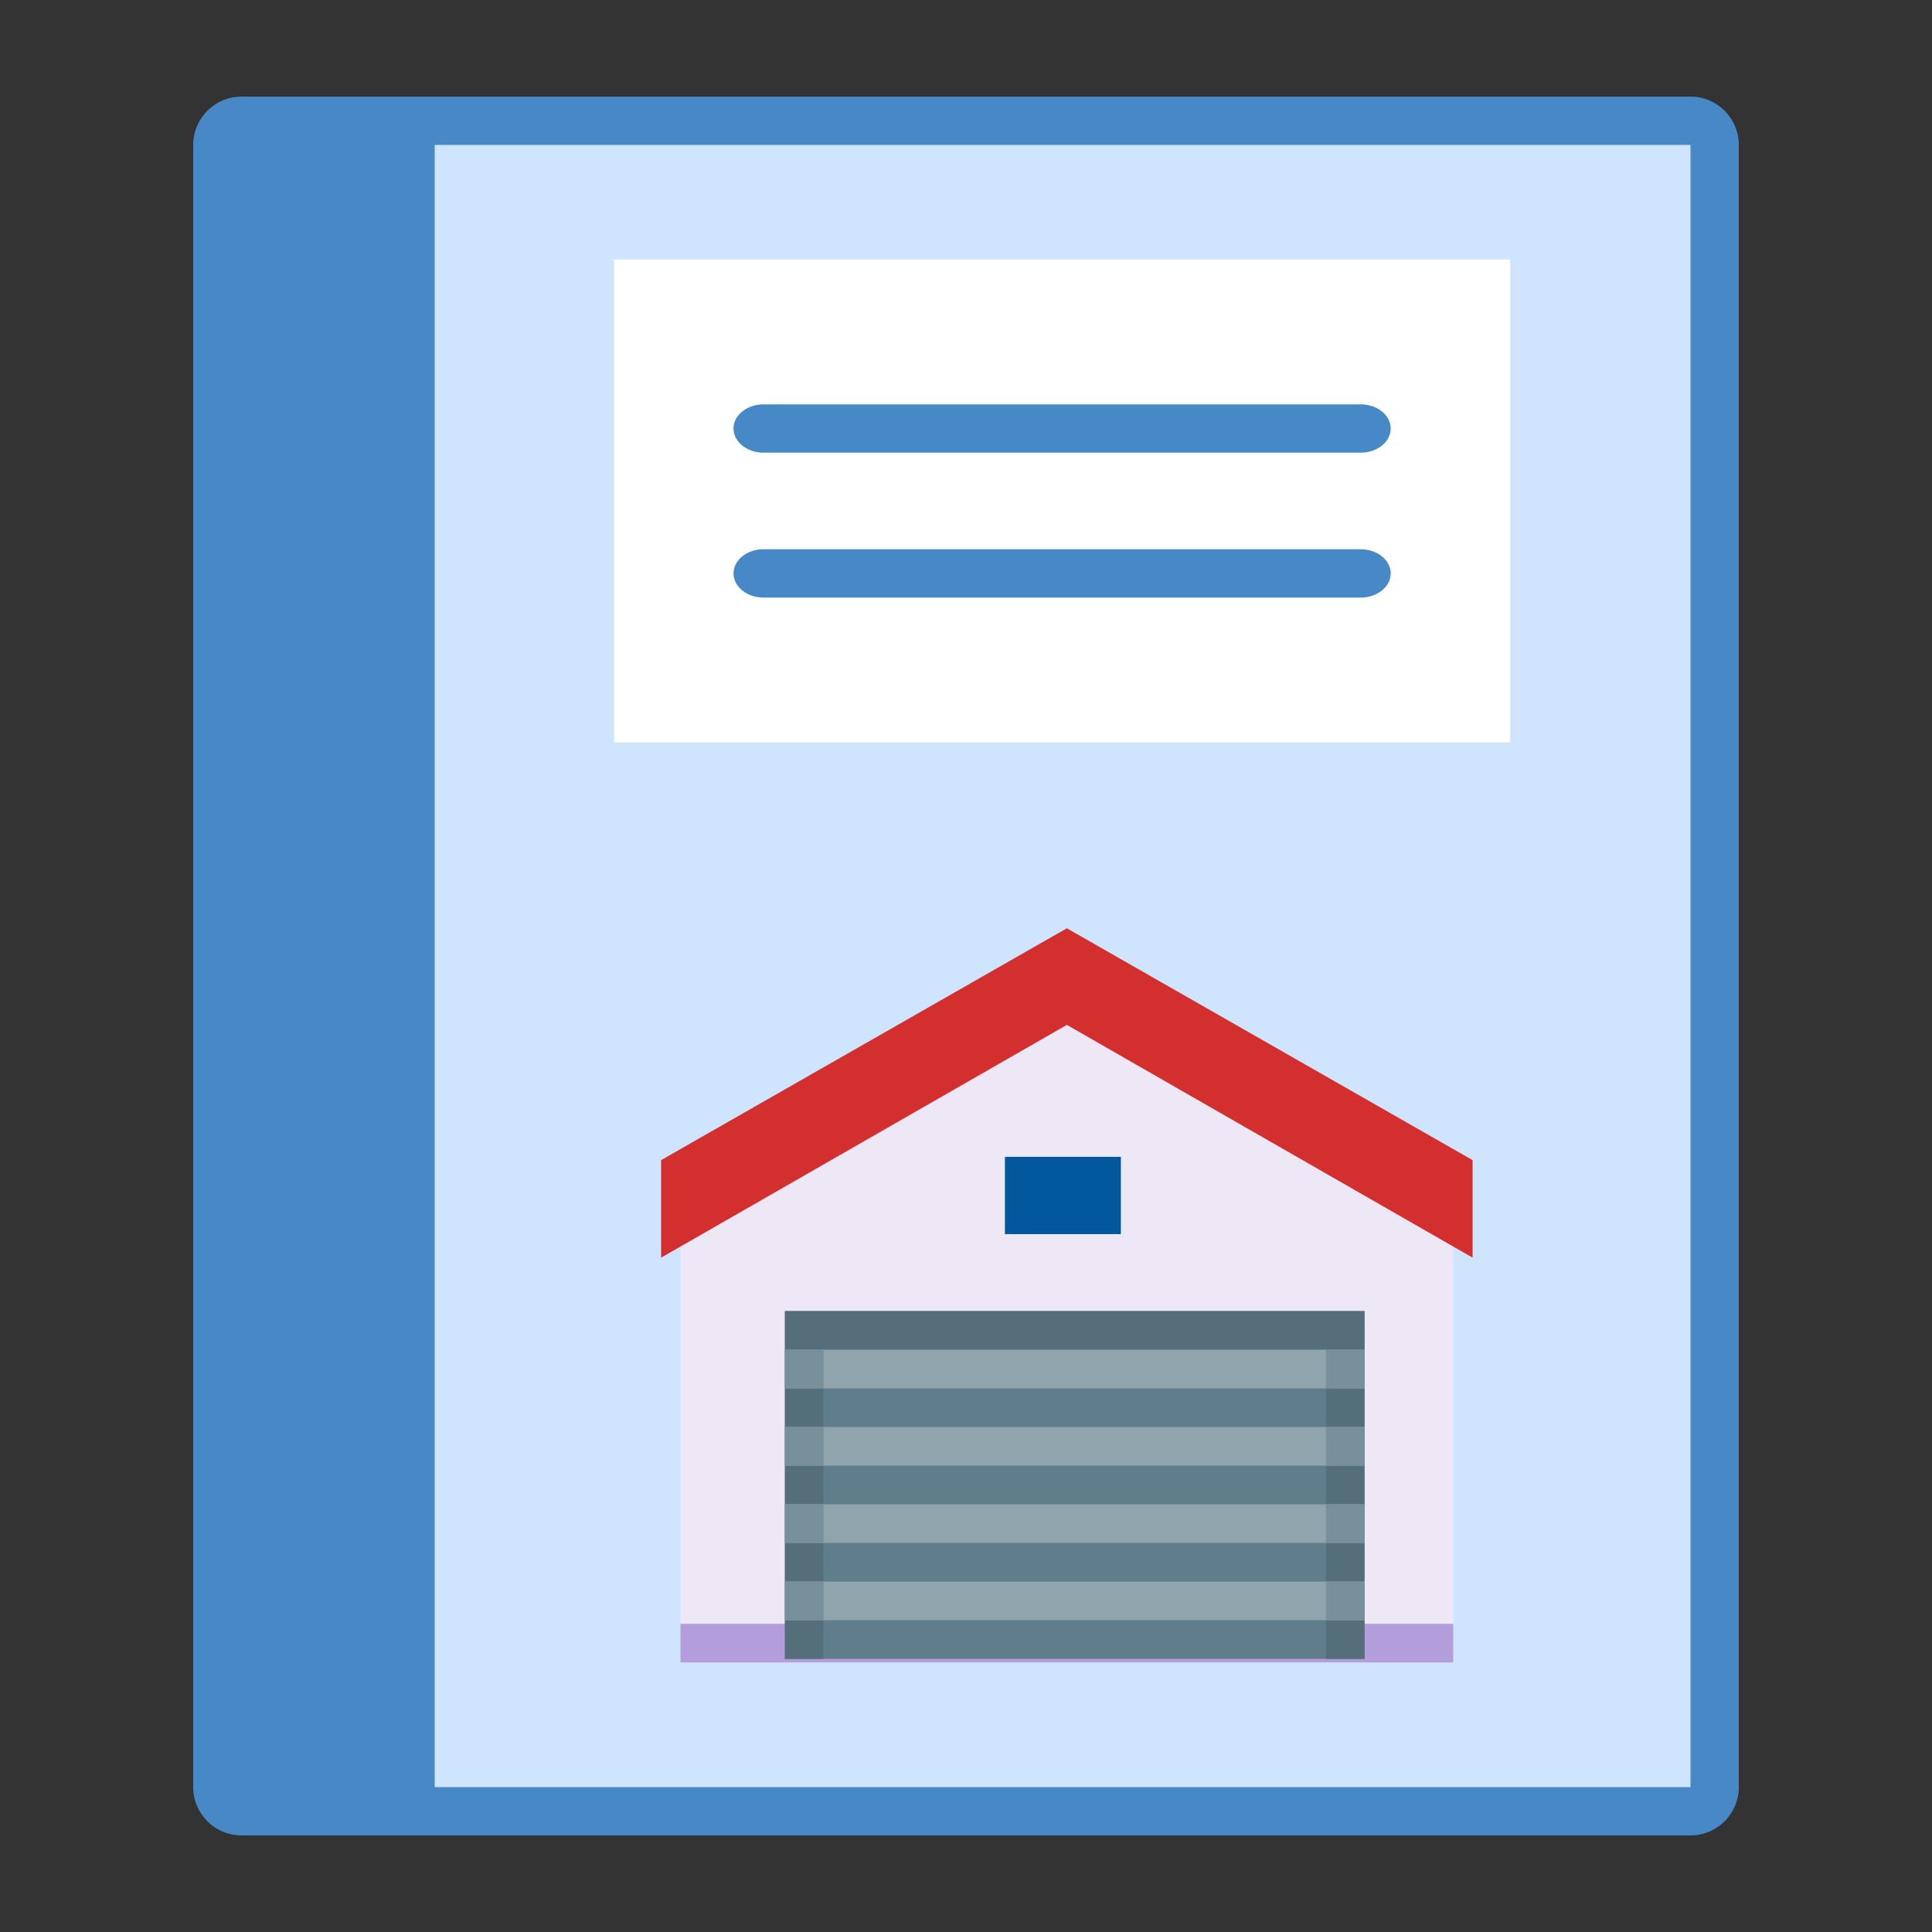 <?xml version="1.0" encoding="UTF-8" standalone="no"?>
<svg
   xmlns:dc="http://purl.org/dc/elements/1.1/"
   xmlns:cc="http://creativecommons.org/ns#"
   xmlns:rdf="http://www.w3.org/1999/02/22-rdf-syntax-ns#"
   xmlns:svg="http://www.w3.org/2000/svg"
   xmlns="http://www.w3.org/2000/svg"
   xmlns:sodipodi="http://sodipodi.sourceforge.net/DTD/sodipodi-0.dtd"
   xmlns:inkscape="http://www.inkscape.org/namespaces/inkscape"
   version="1.1"
   id="Layer_1"
   x="0px"
   y="0px"
   viewBox="0 0 40 40"
   style="enable-background:new 0 0 40 40;"
   xml:space="preserve"
   inkscape:version="0.91 r13725"
   sodipodi:docname="catalogo-almacenes.svg"><rect x="0" y="0" width="40" height="40" fill="#333333" stroke="none"/><defs
     id="defs23" /><sodipodi:namedview
     pagecolor="#ffffff"
     bordercolor="#666666"
     borderopacity="1"
     objecttolerance="10"
     gridtolerance="10"
     guidetolerance="10"
     inkscape:pageopacity="0"
     inkscape:pageshadow="2"
     inkscape:window-width="1855"
     inkscape:window-height="1056"
     id="namedview21"
     showgrid="false"
     inkscape:zoom="11.8"
     inkscape:cx="4.8199813"
     inkscape:cy="26.212857"
     inkscape:window-x="65"
     inkscape:window-y="24"
     inkscape:window-maximized="1"
     inkscape:current-layer="Layer_1" /><g
     id="g3"><path
       style="fill:#cfe4ff;fill-opacity:1"
       d="m 6.42,37.361 0,-35 28.5,0 c 0.275,0 0.5,0.224 0.5,0.5 l 0,34 c 0,0.276 -0.225,0.5 -0.5,0.5 l -28.5,0 z"
       id="path5"
       inkscape:connector-curvature="0" /><g
       id="g7"><path
         style="fill:#4788C7;"
         d="M35,3v34H7V3H35 M35,2H6v36h29c0.552,0,1-0.448,1-1V3C36,2.448,35.552,2,35,2L35,2z"
         id="path9" /></g></g><g
     id="g11"><path
       style="fill:#4788C7;"
       d="M9,38H5c-0.552,0-1-0.448-1-1V3c0-0.552,0.448-1,1-1h4V38z"
       id="path13" /></g><g
     id="g4177"
     transform="matrix(1.237,0,0,1,-59.327,-4.492)"><rect
       id="rect15"
       height="10"
       width="15"
       style="fill:#ffffff"
       y="9.864"
       x="58.237" /><path
       inkscape:connector-curvature="0"
       id="path17"
       d="m 70.737,13.864 -10,0 c -0.275,0 -0.5,-0.225 -0.5,-0.5 l 0,0 c 0,-0.275 0.225,-0.5 0.5,-0.5 l 10,0 c 0.275,0 0.5,0.225 0.5,0.5 l 0,0 c 0,0.275 -0.225,0.5 -0.5,0.5 z"
       style="fill:#4788c7" /><path
       inkscape:connector-curvature="0"
       id="path19"
       d="m 70.737,16.864 -10,0 c -0.275,0 -0.5,-0.225 -0.5,-0.5 l 0,0 c 0,-0.275 0.225,-0.5 0.5,-0.5 l 10,0 c 0.275,0 0.5,0.225 0.5,0.5 l 0,0 c 0,0.275 -0.225,0.5 -0.5,0.5 z"
       style="fill:#4788c7" /></g><g
     id="g4188"
     transform="matrix(0.4,0,0,0.4,12.054,15.531)"><path
       id="path4"
       d="m 25.085,11.22 -20,11.89 0,24.11 40,0 0,-24.11 -20,-11.89 z"
       style="fill:#ede7f6"
       inkscape:connector-curvature="0" /><path
       style="fill:#d32f2f;fill-opacity:1"
       id="path6"
       d="m 46.085,26.268 -21,-12.048 -21,12.048 0,-5.048 21,-12 0,0 21,12 0,5.048 z"
       inkscape:connector-curvature="0" /><rect
       id="rect14"
       height="2"
       width="40"
       y="45.22"
       x="5.085"
       style="fill:#b39ddb" /><rect
       id="rect8"
       height="18"
       width="30"
       y="29.034"
       x="10.492"
       style="fill:#607d8b" /><polygon
       id="polygon10"
       points="9,24 9,26 9,42 11,42 11,26 37,26 37,42 39,42 39,26 39,24 37,24 11,24 "
       style="fill:#546e7a"
       transform="translate(1.492,5.034)" /><rect
       id="rect14-7"
       height="4"
       width="6"
       y="21.051"
       x="21.881"
       style="fill:#01579b" /><path
       id="path16"
       d="m 40.492,37.034 -30,0 0,-2 30,0 0,2 z m 0,2 -30,0 0,2 30,0 0,-2 z m 0,4 -30,0 0,2 30,0 0,-2 z m 0,-12 -30,0 0,2 30,0 0,-2 z"
       style="fill:#90a4ae"
       inkscape:connector-curvature="0" /><path
       id="path18"
       d="m 40.492,33.034 -2,0 0,-2 2,0 0,2 z m 0,2 -2,0 0,2 2,0 0,-2 z m 0,4 -2,0 0,2 2,0 0,-2 z m 0,4 -2,0 0,2 2,0 0,-2 z m -28,-12 -2,0 0,2 2,0 0,-2 z m 0,4 -2,0 0,2 2,0 0,-2 z m 0,4 -2,0 0,2 2,0 0,-2 z m 0,4 -2,0 0,2 2,0 0,-2 z"
       style="fill:#78909c"
       inkscape:connector-curvature="0" /></g></svg>